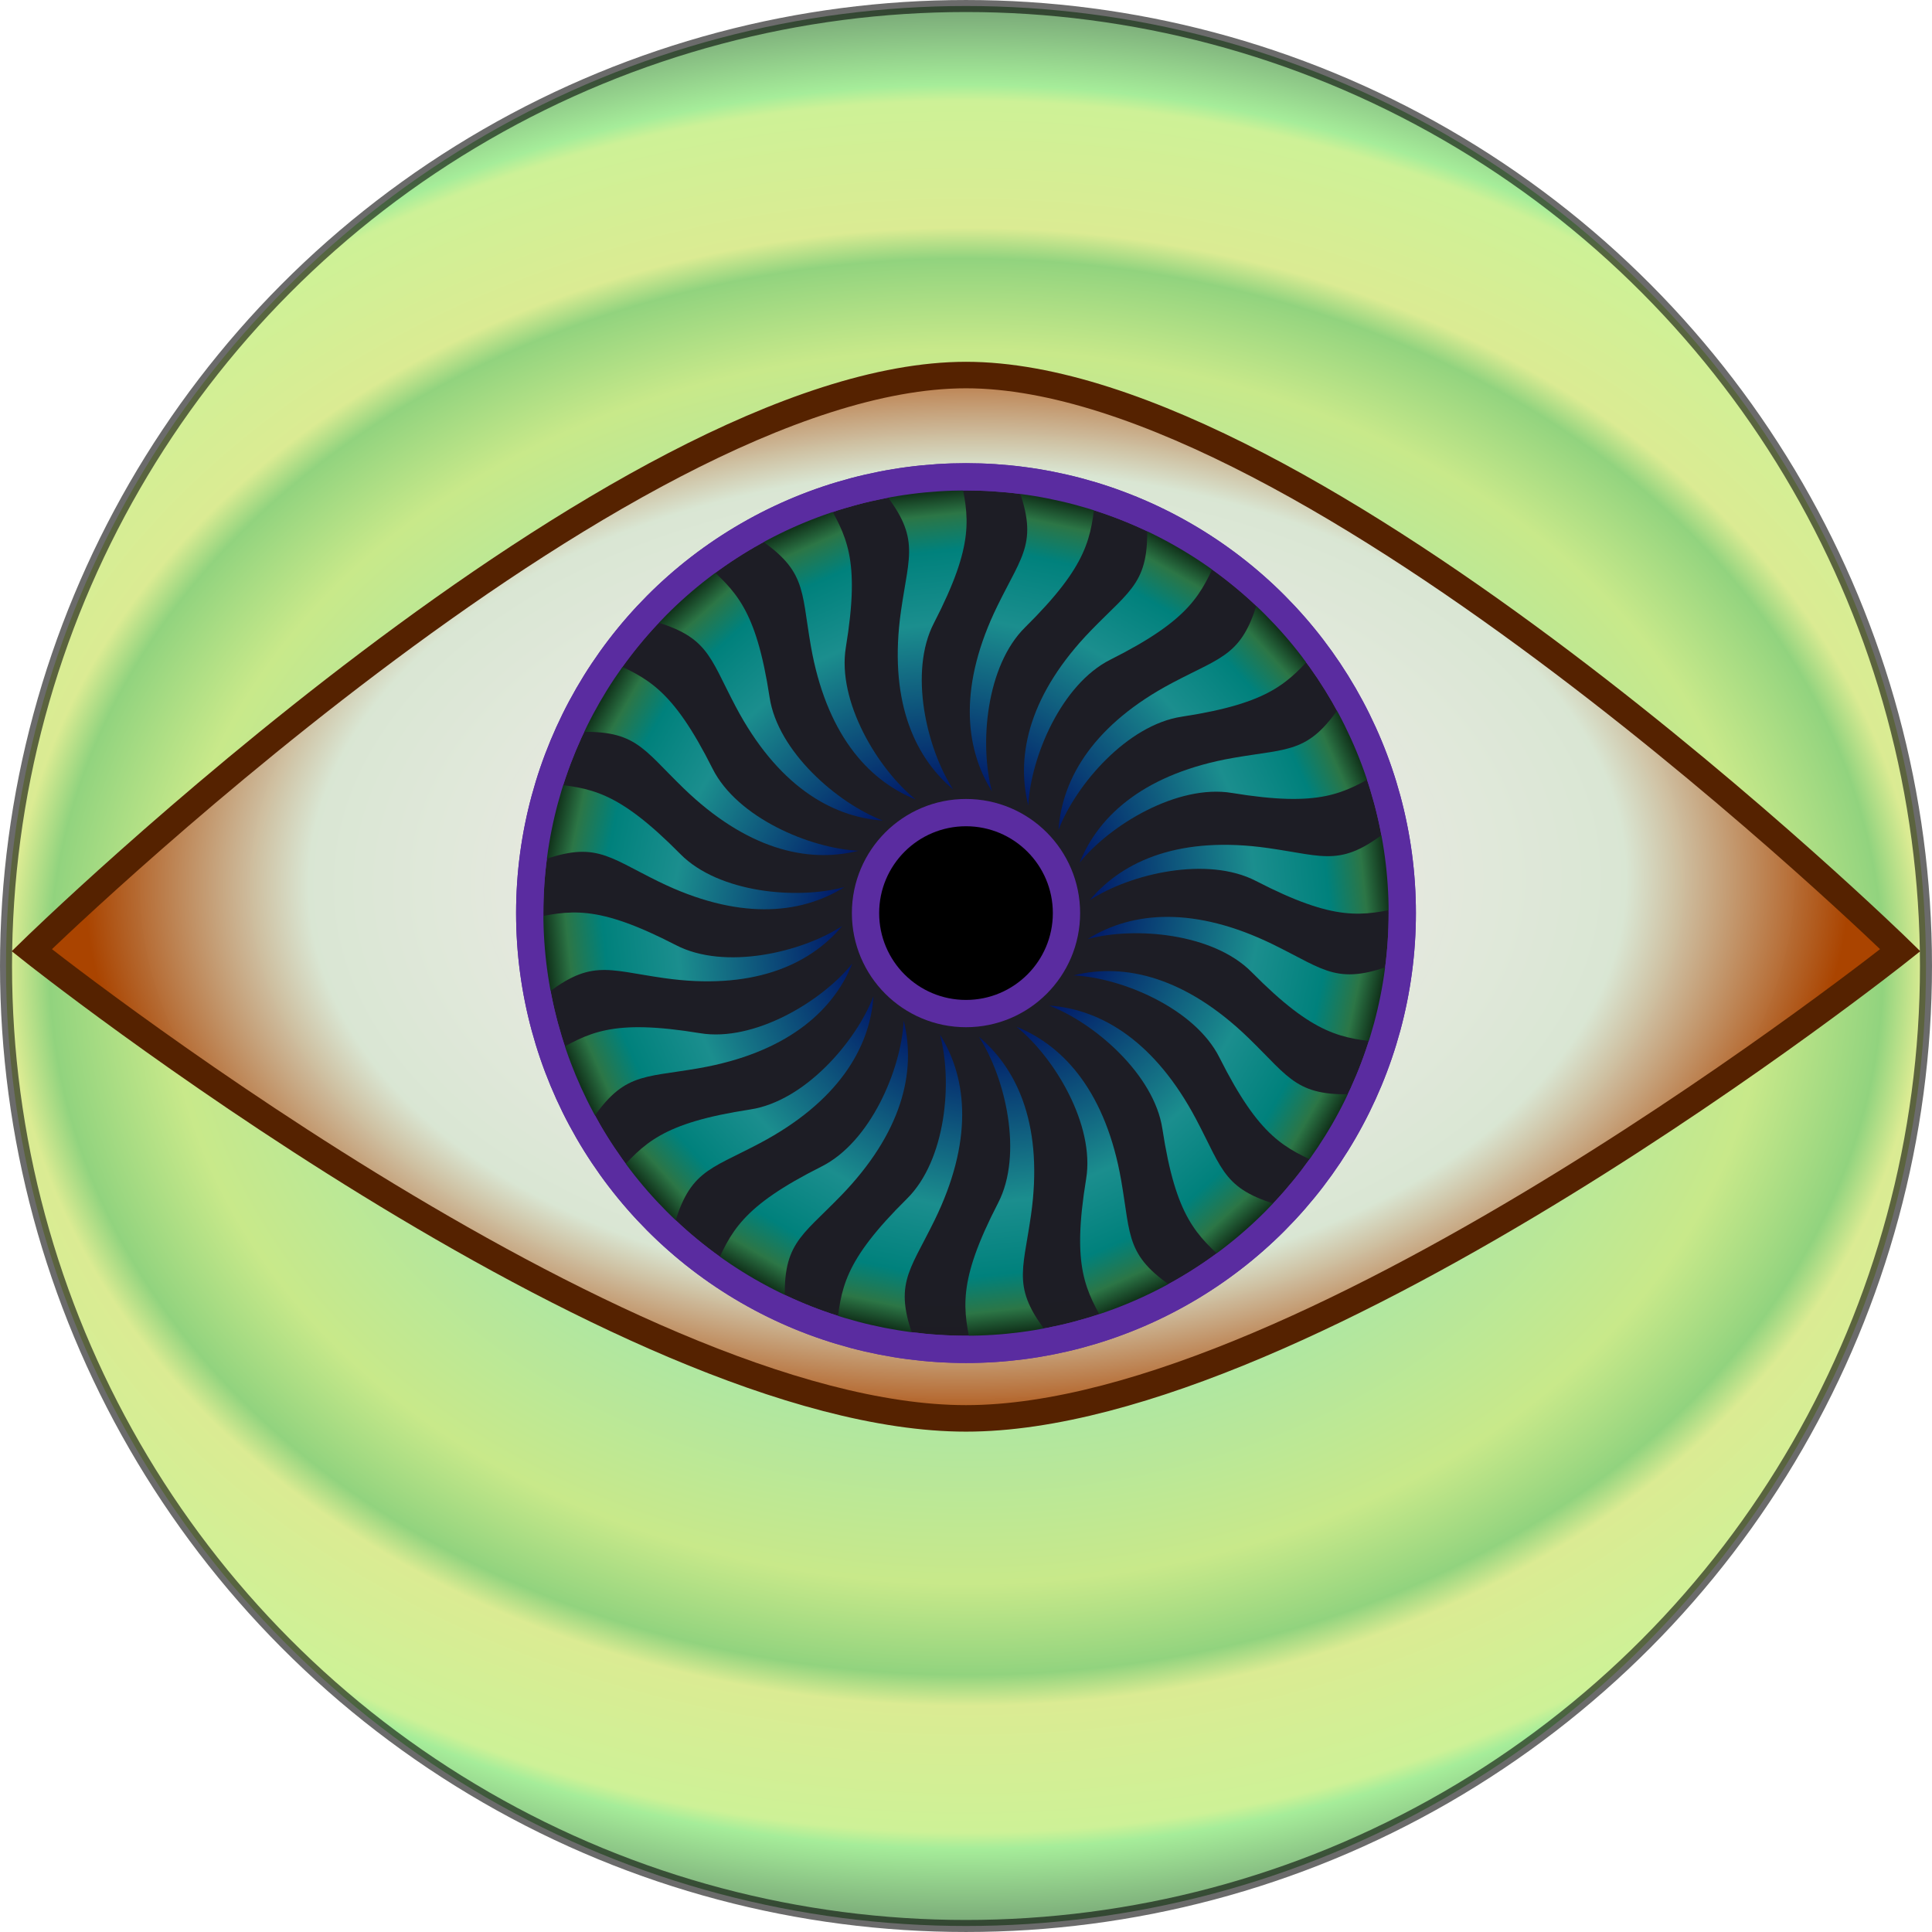 <?xml version="1.0" encoding="UTF-8" standalone="no"?>
<svg
   xmlns:dc="http://purl.org/dc/elements/1.1/"
   xmlns:cc="http://creativecommons.org/ns#"
   xmlns:rdf="http://www.w3.org/1999/02/22-rdf-syntax-ns#"
   xmlns:svg="http://www.w3.org/2000/svg"
   xmlns="http://www.w3.org/2000/svg"
   xmlns:xlink="http://www.w3.org/1999/xlink"
   xmlns:sodipodi="http://sodipodi.sourceforge.net/DTD/sodipodi-0.dtd"
   xmlns:inkscape="http://www.inkscape.org/namespaces/inkscape"
   width="93.698mm"
   height="93.698mm"
   viewBox="0 0 93.698 93.698"
   version="1.1"
   id="svg8"
   sodipodi:docname="polyphemus.svg"
   inkscape:version="0.92.3 (2405546, 2018-03-11)">
  <sodipodi:namedview
     pagecolor="#ffffff"
     bordercolor="#666666"
     borderopacity="1"
     objecttolerance="10"
     gridtolerance="10"
     guidetolerance="10"
     inkscape:pageopacity="0"
     inkscape:pageshadow="2"
     inkscape:window-width="1920"
     inkscape:window-height="1011"
     id="namedview347"
     showgrid="false"
     inkscape:zoom="0.088388348"
     inkscape:cx="-2959.6338"
     inkscape:cy="-213.32876"
     inkscape:window-x="0"
     inkscape:window-y="0"
     inkscape:window-maximized="1"
     inkscape:current-layer="svg8" />
  <defs
     id="defs2">
    <linearGradient
       id="Iris">
      <stop
         id="stop19489"
         offset="0"
         style="stop-color:#001768;stop-opacity:1" />
      <stop
         style="stop-color:#1b8e8e;stop-opacity:1"
         offset="0.533"
         id="stop19497" />
      <stop
         id="stop19499"
         offset="0.764"
         style="stop-color:#00817c;stop-opacity:1" />
      <stop
         style="stop-color:#2c7646;stop-opacity:1"
         offset="0.879"
         id="stop19501" />
      <stop
         id="stop19491"
         offset="1"
         style="stop-color:#000800;stop-opacity:1" />
    </linearGradient>
    <linearGradient
       id="linearGradient19473">
      <stop
         id="stop19469"
         offset="0"
         style="stop-color:#faedf3;stop-opacity:1" />
      <stop
         style="stop-color:#dae6d4;stop-opacity:0.992"
         offset="0.746"
         id="stop19479" />
      <stop
         id="stop19471"
         offset="1"
         style="stop-color:#aa4400;stop-opacity:1" />
    </linearGradient>
    <linearGradient
       id="eyelid">
      <stop
         style="stop-color:#00cacb;stop-opacity:1"
         offset="0"
         id="stop17539" />
      <stop
         id="stop5049"
         offset="0.639"
         style="stop-color:#a0d835;stop-opacity:1" />
      <stop
         id="stop5047"
         offset="0.733"
         style="stop-color:#42b321;stop-opacity:1" />
      <stop
         id="stop5041"
         offset="0.765"
         style="stop-color:#c0dc44;stop-opacity:1" />
      <stop
         id="stop17547"
         offset="0.896"
         style="stop-color:#a9e74b;stop-opacity:1" />
      <stop
         style="stop-color:#65df50;stop-opacity:1"
         offset="0.913"
         id="stop5045" />
      <stop
         style="stop-color:#115e10;stop-opacity:1"
         offset="1"
         id="stop17541" />
    </linearGradient>
    <radialGradient
       gradientTransform="matrix(1.295,0.003,-0.002,1,-29.532,-0.265)"
       xlink:href="#eyelid"
       id="radialGradient17545"
       cx="100.654"
       cy="75.861"
       fx="100.654"
       fy="75.861"
       r="46.849"
       gradientUnits="userSpaceOnUse" />
    <radialGradient
       gradientUnits="userSpaceOnUse"
       gradientTransform="matrix(0.925,-0.008,0.005,0.578,7.246,31.698)"
       r="46.264"
       fy="70.729"
       fx="100.667"
       cy="70.729"
       cx="100.667"
       id="radialGradient19475"
       xlink:href="#linearGradient19473" />
    <linearGradient
       gradientTransform="rotate(138,99.762,71.692)"
       y2="71.749"
       x2="121.607"
       y1="71.749"
       x1="106.472"
       gradientUnits="userSpaceOnUse"
       id="linearGradient4756"
       xlink:href="#Iris" />
    <linearGradient
       y2="71.749"
       x2="121.607"
       y1="71.749"
       x1="106.472"
       gradientTransform="rotate(156,99.792,71.797)"
       gradientUnits="userSpaceOnUse"
       id="linearGradient4920"
       xlink:href="#Iris" />
    <linearGradient
       y2="71.749"
       x2="121.607"
       y1="71.749"
       x1="106.472"
       gradientTransform="rotate(174,99.82,71.895)"
       gradientUnits="userSpaceOnUse"
       id="linearGradient4924"
       xlink:href="#Iris" />
    <linearGradient
       y2="71.749"
       x2="121.607"
       y1="71.749"
       x1="106.472"
       gradientTransform="rotate(-168,99.848,71.991)"
       gradientUnits="userSpaceOnUse"
       id="linearGradient4928"
       xlink:href="#Iris" />
    <linearGradient
       y2="71.749"
       x2="121.607"
       y1="71.749"
       x1="106.472"
       gradientTransform="rotate(-150,99.877,72.09)"
       gradientUnits="userSpaceOnUse"
       id="linearGradient4932"
       xlink:href="#Iris" />
    <linearGradient
       y2="71.749"
       x2="121.607"
       y1="71.749"
       x1="106.472"
       gradientTransform="rotate(-132,99.909,72.199)"
       gradientUnits="userSpaceOnUse"
       id="linearGradient4936"
       xlink:href="#Iris" />
    <linearGradient
       y2="71.749"
       x2="121.607"
       y1="71.749"
       x1="106.472"
       gradientTransform="rotate(-114,99.945,72.323)"
       gradientUnits="userSpaceOnUse"
       id="linearGradient4940"
       xlink:href="#Iris" />
    <linearGradient
       y2="71.749"
       x2="121.607"
       y1="71.749"
       x1="106.472"
       gradientTransform="rotate(-96,99.99,72.477)"
       gradientUnits="userSpaceOnUse"
       id="linearGradient4944"
       xlink:href="#Iris" />
    <linearGradient
       y2="71.749"
       x2="121.607"
       y1="71.749"
       x1="106.472"
       gradientTransform="rotate(-78,100.049,72.681)"
       gradientUnits="userSpaceOnUse"
       id="linearGradient4948"
       xlink:href="#Iris" />
    <linearGradient
       y2="71.749"
       x2="121.607"
       y1="71.749"
       x1="106.472"
       gradientTransform="rotate(-60,100.137,72.985)"
       gradientUnits="userSpaceOnUse"
       id="linearGradient4952"
       xlink:href="#Iris" />
    <linearGradient
       y2="71.749"
       x2="121.607"
       y1="71.749"
       x1="106.472"
       gradientTransform="rotate(-42,100.292,73.518)"
       gradientUnits="userSpaceOnUse"
       id="linearGradient4956"
       xlink:href="#Iris" />
    <linearGradient
       y2="71.749"
       x2="121.607"
       y1="71.749"
       x1="106.472"
       gradientTransform="rotate(-24,100.665,74.801)"
       gradientUnits="userSpaceOnUse"
       id="linearGradient4960"
       xlink:href="#Iris" />
    <linearGradient
       y2="71.749"
       x2="121.607"
       y1="71.749"
       x1="106.472"
       gradientTransform="rotate(-6,103.218,83.585)"
       gradientUnits="userSpaceOnUse"
       id="linearGradient4964"
       xlink:href="#Iris" />
    <linearGradient
       y2="71.749"
       x2="121.607"
       y1="71.749"
       x1="106.472"
       gradientTransform="rotate(12,98.14,66.113)"
       gradientUnits="userSpaceOnUse"
       id="linearGradient4968"
       xlink:href="#Iris" />
    <linearGradient
       y2="71.749"
       x2="121.607"
       y1="71.749"
       x1="106.472"
       gradientTransform="rotate(30,99.167,69.646)"
       gradientUnits="userSpaceOnUse"
       id="linearGradient4972"
       xlink:href="#Iris" />
    <linearGradient
       y2="71.749"
       x2="121.607"
       y1="71.749"
       x1="106.472"
       gradientTransform="rotate(48,99.431,70.554)"
       gradientUnits="userSpaceOnUse"
       id="linearGradient4976"
       xlink:href="#Iris" />
    <linearGradient
       y2="71.749"
       x2="121.607"
       y1="71.749"
       x1="106.472"
       gradientTransform="rotate(66,99.556,70.986)"
       gradientUnits="userSpaceOnUse"
       id="linearGradient4980"
       xlink:href="#Iris" />
    <linearGradient
       y2="71.749"
       x2="121.607"
       y1="71.749"
       x1="106.472"
       gradientTransform="rotate(84,99.633,71.248)"
       gradientUnits="userSpaceOnUse"
       id="linearGradient4984"
       xlink:href="#Iris" />
    <linearGradient
       y2="71.749"
       x2="121.607"
       y1="71.749"
       x1="106.472"
       gradientTransform="rotate(102,99.686,71.432)"
       gradientUnits="userSpaceOnUse"
       id="linearGradient4988"
       xlink:href="#Iris" />
    <linearGradient
       y2="71.749"
       x2="121.607"
       y1="71.749"
       x1="106.472"
       gradientTransform="rotate(120,99.727,71.574)"
       gradientUnits="userSpaceOnUse"
       id="linearGradient4992"
       xlink:href="#Iris" />
  </defs>
  <circle
     transform="translate(-53.805,-29.012)"
     r="46.557"
     cy="75.861"
     cx="100.654"
     id="path17489"
     style="opacity:0.582;fill:url(#radialGradient17545);stroke:#000000;stroke-width:0.583;stroke-linecap:round;stroke-linejoin:bevel;stroke-miterlimit:4" />
  <path
     transform="translate(-53.805,-29.012)"
     d="m 100.654,97.801 c -16.75,0 -45.31,-22.707 -45.31,-22.707 0,0 28.561,-27.893 45.31,-27.893 16.75,-10e-7 45.31,27.893 45.31,27.893 0,0 -28.561,22.707 -45.31,22.707 z"
     style="fill:url(#radialGradient19475);fill-opacity:1;stroke:#552200;stroke-width:1.285;stroke-linecap:butt;stroke-linejoin:miter;stroke-miterlimit:4;stroke-dasharray:none;stroke-opacity:1"
     id="path19466" />
  <circle
     transform="translate(-53.805,-29.012)"
     style="opacity:1;fill:#1c1c24;fill-opacity:0.992;stroke:#5a2ca0;stroke-width:1.323;stroke-linecap:round;stroke-linejoin:bevel;stroke-miterlimit:4;stroke-dasharray:none;stroke-opacity:1"
     id="circle5016"
     cx="100.654"
     cy="73.295"
     r="21.158" />
  <circle
     transform="translate(-53.805,-29.012)"
     r="4.873"
     cy="73.295"
     cx="100.654"
     id="path19485"
     style="opacity:1;fill:#000000;fill-opacity:0.992;stroke:#5a2ca0;stroke-width:1.323;stroke-linecap:round;stroke-linejoin:bevel;stroke-miterlimit:4;stroke-dasharray:none;stroke-opacity:1" />
  <g
     transform="translate(-52.37,-27.822)"
     id="g5014">
    <path
       style="fill:url(#linearGradient4756);fill-opacity:1;stroke:none;stroke-width:0.265px;stroke-linecap:butt;stroke-linejoin:miter;stroke-opacity:1"
       d="m 94.732,76.135 c -0.174,2.575 -1.786,5.155 -5.5,7.124 -2.534,1.344 -3.485,1.33 -4.275,4.378 L 82.2,84.836 c 1.392,-1.563 2.241,-2.548 6.561,-3.208 2.624,-0.401 5.126,-3.281 5.971,-5.493 z"
       id="path19487" />
    <path
       id="use4698"
       d="m 93.706,74.551 c -0.962,2.395 -3.292,4.35 -7.433,5.076 -2.825,0.495 -3.725,0.188 -5.419,2.842 l -1.756,-3.515 c 1.807,-1.056 2.919,-1.731 7.231,-1.023 2.62,0.43 5.889,-1.537 7.376,-3.38 z"
       style="fill:url(#linearGradient4920);fill-opacity:1;stroke:none;stroke-width:0.265px;stroke-linecap:butt;stroke-linejoin:miter;stroke-opacity:1" />
    <path
       id="use4700"
       d="m 93.22,72.728 c -1.655,1.981 -4.475,3.12 -8.637,2.531 -2.839,-0.402 -3.601,-0.972 -6.032,1.029 l -0.584,-3.886 c 2.045,-0.446 3.311,-0.744 7.194,1.261 2.359,1.218 6.076,0.358 8.059,-0.935 z"
       style="fill:url(#linearGradient4924);fill-opacity:1;stroke:none;stroke-width:0.265px;stroke-linecap:butt;stroke-linejoin:miter;stroke-opacity:1" />
    <path
       id="use4702"
       d="m 93.321,70.844 c -2.186,1.372 -5.22,1.585 -8.997,-0.262 -2.576,-1.26 -3.124,-2.038 -6.055,-0.886 l 0.646,-3.876 c 2.083,0.208 3.379,0.315 6.452,3.423 1.867,1.888 5.667,2.218 7.954,1.601 z"
       style="fill:url(#linearGradient4928);fill-opacity:1;stroke:none;stroke-width:0.265px;stroke-linecap:butt;stroke-linejoin:miter;stroke-opacity:1" />
    <path
       id="use4704"
       d="m 93.999,69.083 c -2.503,0.63 -5.454,-0.106 -8.475,-3.03 -2.061,-1.994 -2.342,-2.904 -5.485,-2.713 l 1.812,-3.487 c 1.916,0.841 3.116,1.344 5.078,5.249 1.192,2.372 4.705,3.861 7.07,3.981 z"
       style="fill:url(#linearGradient4932);fill-opacity:1;stroke:none;stroke-width:0.265px;stroke-linecap:butt;stroke-linejoin:miter;stroke-opacity:1" />
    <path
       id="use4706"
       d="M 95.188,67.618 C 92.613,67.443 90.034,65.831 88.064,62.117 86.72,59.584 86.734,58.632 83.686,57.842 l 2.801,-2.756 c 1.563,1.392 2.548,2.241 3.208,6.561 0.401,2.624 3.281,5.126 5.493,5.971 z"
       style="fill:url(#linearGradient4936);fill-opacity:1;stroke:none;stroke-width:0.265px;stroke-linecap:butt;stroke-linejoin:miter;stroke-opacity:1" />
    <path
       id="use4708"
       d="m 96.772,66.592 c -2.395,-0.962 -4.35,-3.292 -5.076,-7.433 -0.495,-2.825 -0.188,-3.725 -2.842,-5.419 l 3.515,-1.756 c 1.056,1.807 1.731,2.919 1.023,7.231 -0.43,2.62 1.537,5.889 3.38,7.376 z"
       style="fill:url(#linearGradient4940);fill-opacity:1;stroke:none;stroke-width:0.265px;stroke-linecap:butt;stroke-linejoin:miter;stroke-opacity:1" />
    <path
       id="use4710"
       d="m 98.595,66.105 c -1.981,-1.655 -3.12,-4.475 -2.531,-8.637 0.402,-2.839 0.972,-3.601 -1.029,-6.032 l 3.886,-0.584 c 0.446,2.045 0.744,3.311 -1.261,7.194 -1.218,2.359 -0.358,6.076 0.935,8.059 z"
       style="fill:url(#linearGradient4944);fill-opacity:1;stroke:none;stroke-width:0.265px;stroke-linecap:butt;stroke-linejoin:miter;stroke-opacity:1" />
    <path
       id="use4712"
       d="m 100.479,66.206 c -1.372,-2.186 -1.585,-5.22 0.262,-8.997 1.26,-2.576 2.038,-3.124 0.886,-6.055 l 3.876,0.646 c -0.208,2.083 -0.315,3.379 -3.423,6.452 -1.888,1.867 -2.218,5.667 -1.601,7.954 z"
       style="fill:url(#linearGradient4948);fill-opacity:1;stroke:none;stroke-width:0.265px;stroke-linecap:butt;stroke-linejoin:miter;stroke-opacity:1" />
    <path
       id="use4714"
       d="m 102.24,66.884 c -0.63,-2.503 0.106,-5.454 3.03,-8.475 1.994,-2.061 2.904,-2.342 2.713,-5.485 l 3.487,1.812 c -0.841,1.916 -1.344,3.116 -5.249,5.078 -2.372,1.192 -3.861,4.705 -3.981,7.07 z"
       style="fill:url(#linearGradient4952);fill-opacity:1;stroke:none;stroke-width:0.265px;stroke-linecap:butt;stroke-linejoin:miter;stroke-opacity:1" />
    <path
       id="use4716"
       d="m 103.705,68.074 c 0.174,-2.575 1.786,-5.155 5.5,-7.124 2.534,-1.344 3.485,-1.33 4.275,-4.378 l 2.756,2.801 c -1.392,1.563 -2.241,2.548 -6.561,3.208 -2.624,0.401 -5.126,3.281 -5.971,5.493 z"
       style="fill:url(#linearGradient4956);fill-opacity:1;stroke:none;stroke-width:0.265px;stroke-linecap:butt;stroke-linejoin:miter;stroke-opacity:1" />
    <path
       id="use4718"
       d="m 104.731,69.657 c 0.962,-2.395 3.292,-4.35 7.433,-5.076 2.825,-0.495 3.725,-0.188 5.419,-2.842 l 1.756,3.515 c -1.807,1.056 -2.919,1.731 -7.231,1.023 -2.62,-0.43 -5.889,1.537 -7.376,3.38 z"
       style="fill:url(#linearGradient4960);fill-opacity:1;stroke:none;stroke-width:0.265px;stroke-linecap:butt;stroke-linejoin:miter;stroke-opacity:1" />
    <path
       id="use4720"
       d="m 105.218,71.48 c 1.655,-1.981 4.475,-3.12 8.637,-2.531 2.839,0.402 3.601,0.973 6.032,-1.029 l 0.584,3.886 c -2.045,0.446 -3.311,0.744 -7.194,-1.261 -2.359,-1.218 -6.075,-0.358 -8.059,0.935 z"
       style="fill:url(#linearGradient4964);fill-opacity:1;stroke:none;stroke-width:0.265px;stroke-linecap:butt;stroke-linejoin:miter;stroke-opacity:1" />
    <path
       id="use4722"
       d="m 105.117,73.365 c 2.186,-1.372 5.22,-1.585 8.997,0.262 2.576,1.26 3.124,2.038 6.055,0.886 l -0.646,3.876 c -2.083,-0.208 -3.379,-0.315 -6.452,-3.423 -1.867,-1.888 -5.667,-2.218 -7.954,-1.601 z"
       style="fill:url(#linearGradient4968);fill-opacity:1;stroke:none;stroke-width:0.265px;stroke-linecap:butt;stroke-linejoin:miter;stroke-opacity:1" />
    <path
       id="use4724"
       d="m 104.439,75.126 c 2.503,-0.63 5.454,0.106 8.475,3.03 2.061,1.994 2.342,2.904 5.485,2.713 l -1.812,3.487 c -1.916,-0.841 -3.116,-1.344 -5.078,-5.249 -1.192,-2.372 -4.705,-3.861 -7.07,-3.981 z"
       style="fill:url(#linearGradient4972);fill-opacity:1;stroke:none;stroke-width:0.265px;stroke-linecap:butt;stroke-linejoin:miter;stroke-opacity:1" />
    <path
       id="use4726"
       d="m 103.249,76.591 c 2.575,0.174 5.155,1.786 7.124,5.5 1.344,2.534 1.33,3.485 4.378,4.275 l -2.801,2.756 c -1.563,-1.392 -2.548,-2.241 -3.208,-6.561 -0.401,-2.624 -3.281,-5.126 -5.493,-5.971 z"
       style="fill:url(#linearGradient4976);fill-opacity:1;stroke:none;stroke-width:0.265px;stroke-linecap:butt;stroke-linejoin:miter;stroke-opacity:1" />
    <path
       id="use4728"
       d="m 101.666,77.617 c 2.395,0.962 4.35,3.292 5.076,7.433 0.495,2.825 0.188,3.725 2.842,5.419 l -3.515,1.756 c -1.056,-1.807 -1.731,-2.919 -1.023,-7.231 0.43,-2.62 -1.537,-5.889 -3.38,-7.376 z"
       style="fill:url(#linearGradient4980);fill-opacity:1;stroke:none;stroke-width:0.265px;stroke-linecap:butt;stroke-linejoin:miter;stroke-opacity:1" />
    <path
       id="use4730"
       d="m 99.842,78.103 c 1.981,1.655 3.12,4.475 2.531,8.637 -0.402,2.839 -0.973,3.601 1.029,6.032 l -3.886,0.584 c -0.446,-2.045 -0.744,-3.311 1.261,-7.194 1.218,-2.359 0.358,-6.076 -0.935,-8.059 z"
       style="fill:url(#linearGradient4984);fill-opacity:1;stroke:none;stroke-width:0.265px;stroke-linecap:butt;stroke-linejoin:miter;stroke-opacity:1" />
    <path
       id="use4732"
       d="m 97.958,78.002 c 1.372,2.186 1.585,5.22 -0.262,8.997 -1.26,2.576 -2.038,3.124 -0.886,6.055 l -3.876,-0.646 c 0.208,-2.083 0.315,-3.379 3.423,-6.452 1.888,-1.867 2.218,-5.667 1.601,-7.954 z"
       style="fill:url(#linearGradient4988);fill-opacity:1;stroke:none;stroke-width:0.265px;stroke-linecap:butt;stroke-linejoin:miter;stroke-opacity:1" />
    <path
       id="use4734"
       d="m 96.197,77.324 c 0.63,2.503 -0.106,5.454 -3.03,8.475 -1.994,2.061 -2.904,2.342 -2.713,5.485 L 86.967,89.472 c 0.841,-1.916 1.344,-3.116 5.249,-5.078 2.372,-1.192 3.861,-4.705 3.981,-7.07 z"
       style="fill:url(#linearGradient4992);fill-opacity:1;stroke:none;stroke-width:0.265px;stroke-linecap:butt;stroke-linejoin:miter;stroke-opacity:1" />
  </g>
  <circle
     transform="translate(-53.805,-29.012)"
     r="21.158"
     cy="73.295"
     cx="100.654"
     id="path19483"
     style="opacity:1;fill:none;fill-opacity:0.992;stroke:#5a2ca0;stroke-width:1.323;stroke-linecap:round;stroke-linejoin:bevel;stroke-miterlimit:4;stroke-dasharray:none;stroke-opacity:1" />
</svg>
